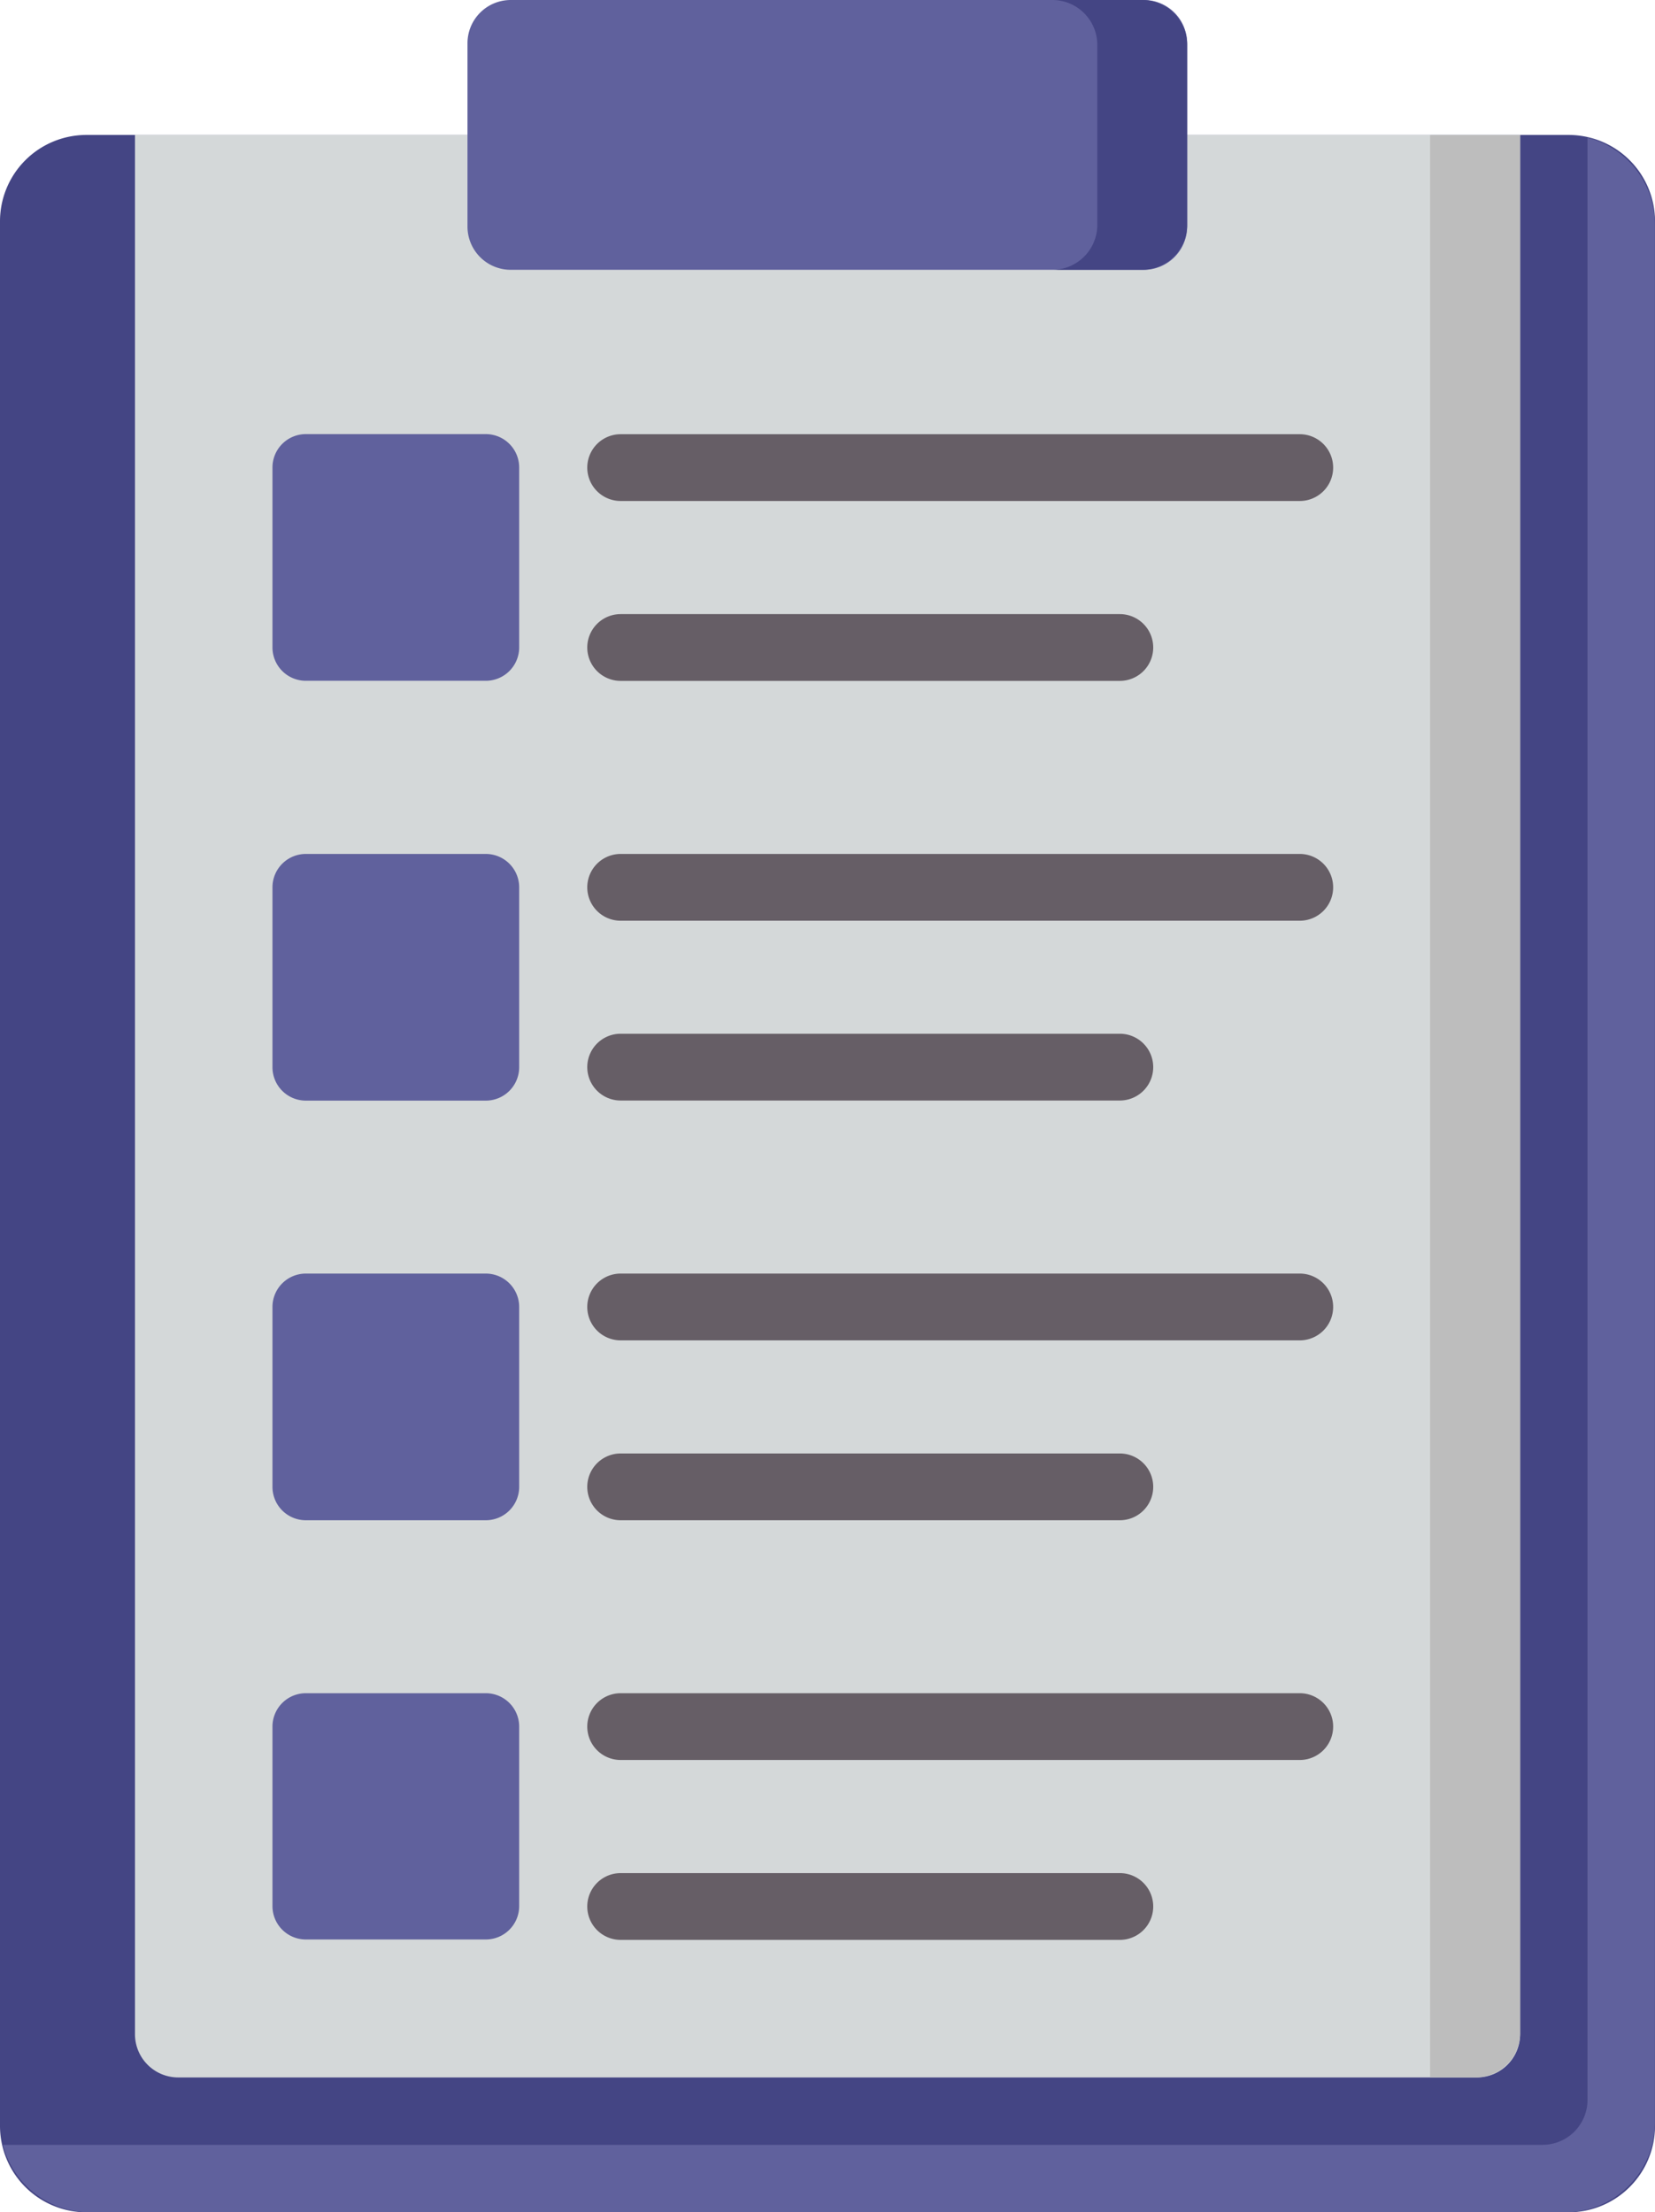 <svg xmlns="http://www.w3.org/2000/svg" width="16.455" height="22" viewBox="0 0 16.455 22">
    <defs>
        <style>
            .prefix__cls-1{fill:#444584}.prefix__cls-2{fill:#60619d}.prefix__cls-5{fill:#665e66}
        </style>
    </defs>
    <g id="prefix__Group_439" data-name="Group 439" transform="translate(-7743 -2526)">
        <path id="prefix__Path_2766" d="M32.246 51.878H17.509a.859.859 0 0 1-.859-.859v-18.94a.859.859 0 0 1 .859-.859h14.737a.859.859 0 0 1 .859.859v18.94a.859.859 0 0 1-.859.859z" class="prefix__cls-1" data-name="Path 2766" transform="translate(7726.35 2496.122)"/>
        <path id="prefix__Path_2767" d="M33.088 31.9v19.513a.447.447 0 0 1-.447.447H17.333a.894.894 0 0 0 .865.671h14.666a.894.894 0 0 0 .894-.894v-18.87a.894.894 0 0 0-.67-.867z" class="prefix__cls-2" data-name="Path 2767" transform="translate(7725.696 2495.469)"/>
        <path id="prefix__Path_2768" d="M47.87 50.107V31.22h13.772v18.887a.43.43 0 0 1-.43.43H48.3a.43.43 0 0 1-.43-.43z" data-name="Path 2768" transform="translate(7696.472 2496.122)" style="fill:#d4d8d9"/>
        <path id="prefix__Path_2769" d="M347.577 31.22v19.317h.452a.443.443 0 0 0 .443-.443V31.22z" data-name="Path 2769" transform="translate(7409.642 2496.122)" style="fill:#bdbdbd"/>
        <path id="prefix__Path_2770" d="M131.6 2.683h-6.295a.43.43 0 0 1-.43-.43V.43a.43.43 0 0 1 .43-.43h6.295a.43.43 0 0 1 .43.43v1.823a.43.43 0 0 1-.43.43z" class="prefix__cls-2" data-name="Path 2770" transform="translate(7622.773 2526)"/>
        <path id="prefix__Path_2771" d="M261.057 0h-.894a.447.447 0 0 1 .447.447v1.789a.447.447 0 0 1-.447.447h.894a.447.447 0 0 0 .447-.447V.447a.447.447 0 0 0-.447-.447z" class="prefix__cls-1" data-name="Path 2771" transform="translate(7493.3 2526)"/>
        <path id="prefix__Path_2772" d="M81.809 100.5H80.02a.332.332 0 0 0-.332.332v1.789a.332.332 0 0 0 .332.332h1.789a.332.332 0 0 0 .332-.332v-1.789a.332.332 0 0 0-.332-.332z" class="prefix__cls-2" data-name="Path 2772" transform="translate(7666.021 2429.817)"/>
        <path id="prefix__Path_2773" d="M159.618 101.166h-6.752a.332.332 0 1 1 0-.664h6.752a.332.332 0 0 1 0 .664z" class="prefix__cls-5" data-name="Path 2773" transform="translate(7596.305 2429.816)"/>
        <path id="prefix__Path_2774" d="M157.829 142.792h-4.963a.332.332 0 1 1 0-.664h4.963a.332.332 0 0 1 0 .664z" class="prefix__cls-5" data-name="Path 2774" transform="translate(7596.305 2389.979)"/>
        <path id="prefix__Path_2775" d="M81.809 197.629H80.02a.332.332 0 0 0-.332.332v1.789a.332.332 0 0 0 .332.332h1.789a.332.332 0 0 0 .332-.332v-1.789a.332.332 0 0 0-.332-.332z" class="prefix__cls-2" data-name="Path 2775" transform="translate(7666.021 2336.863)"/>
        <path id="prefix__Path_2776" d="M159.618 198.293h-6.752a.332.332 0 1 1 0-.664h6.752a.332.332 0 0 1 0 .664z" class="prefix__cls-5" data-name="Path 2776" transform="translate(7596.305 2336.863)"/>
        <path id="prefix__Path_2777" d="M157.829 239.919h-4.963a.332.332 0 1 1 0-.664h4.963a.332.332 0 0 1 0 .664z" class="prefix__cls-5" data-name="Path 2777" transform="translate(7596.305 2297.025)"/>
        <path id="prefix__Path_2778" d="M81.809 294.756H80.02a.332.332 0 0 0-.332.332v1.789a.332.332 0 0 0 .332.332h1.789a.332.332 0 0 0 .332-.332v-1.789a.332.332 0 0 0-.332-.332z" class="prefix__cls-2" data-name="Path 2778" transform="translate(7666.021 2243.909)"/>
        <path id="prefix__Path_2779" d="M159.618 295.42h-6.752a.332.332 0 1 1 0-.664h6.752a.332.332 0 1 1 0 .664z" class="prefix__cls-5" data-name="Path 2779" transform="translate(7596.305 2243.909)"/>
        <path id="prefix__Path_2780" d="M157.829 337.047h-4.963a.332.332 0 1 1 0-.664h4.963a.332.332 0 0 1 0 .664z" class="prefix__cls-5" data-name="Path 2780" transform="translate(7596.305 2204.071)"/>
        <path id="prefix__Path_2781" d="M81.809 391.883H80.02a.332.332 0 0 0-.332.332V394a.332.332 0 0 0 .332.332h1.789a.332.332 0 0 0 .332-.332v-1.789a.332.332 0 0 0-.332-.328z" class="prefix__cls-2" data-name="Path 2781" transform="translate(7666.021 2150.955)"/>
        <g id="prefix__Group_438" data-name="Group 438" transform="translate(7748.839 2542.838)">
            <path id="prefix__Path_2782" d="M159.618 392.548h-6.752a.332.332 0 1 1 0-.664h6.752a.332.332 0 1 1 0 .664z" class="prefix__cls-5" data-name="Path 2782" transform="translate(-152.534 -391.884)"/>
            <path id="prefix__Path_2783" d="M157.829 434.174h-4.963a.332.332 0 1 1 0-.664h4.963a.332.332 0 1 1 0 .664z" class="prefix__cls-5" data-name="Path 2783" transform="translate(-152.534 -431.721)"/>
        </g>
    </g>
</svg>
